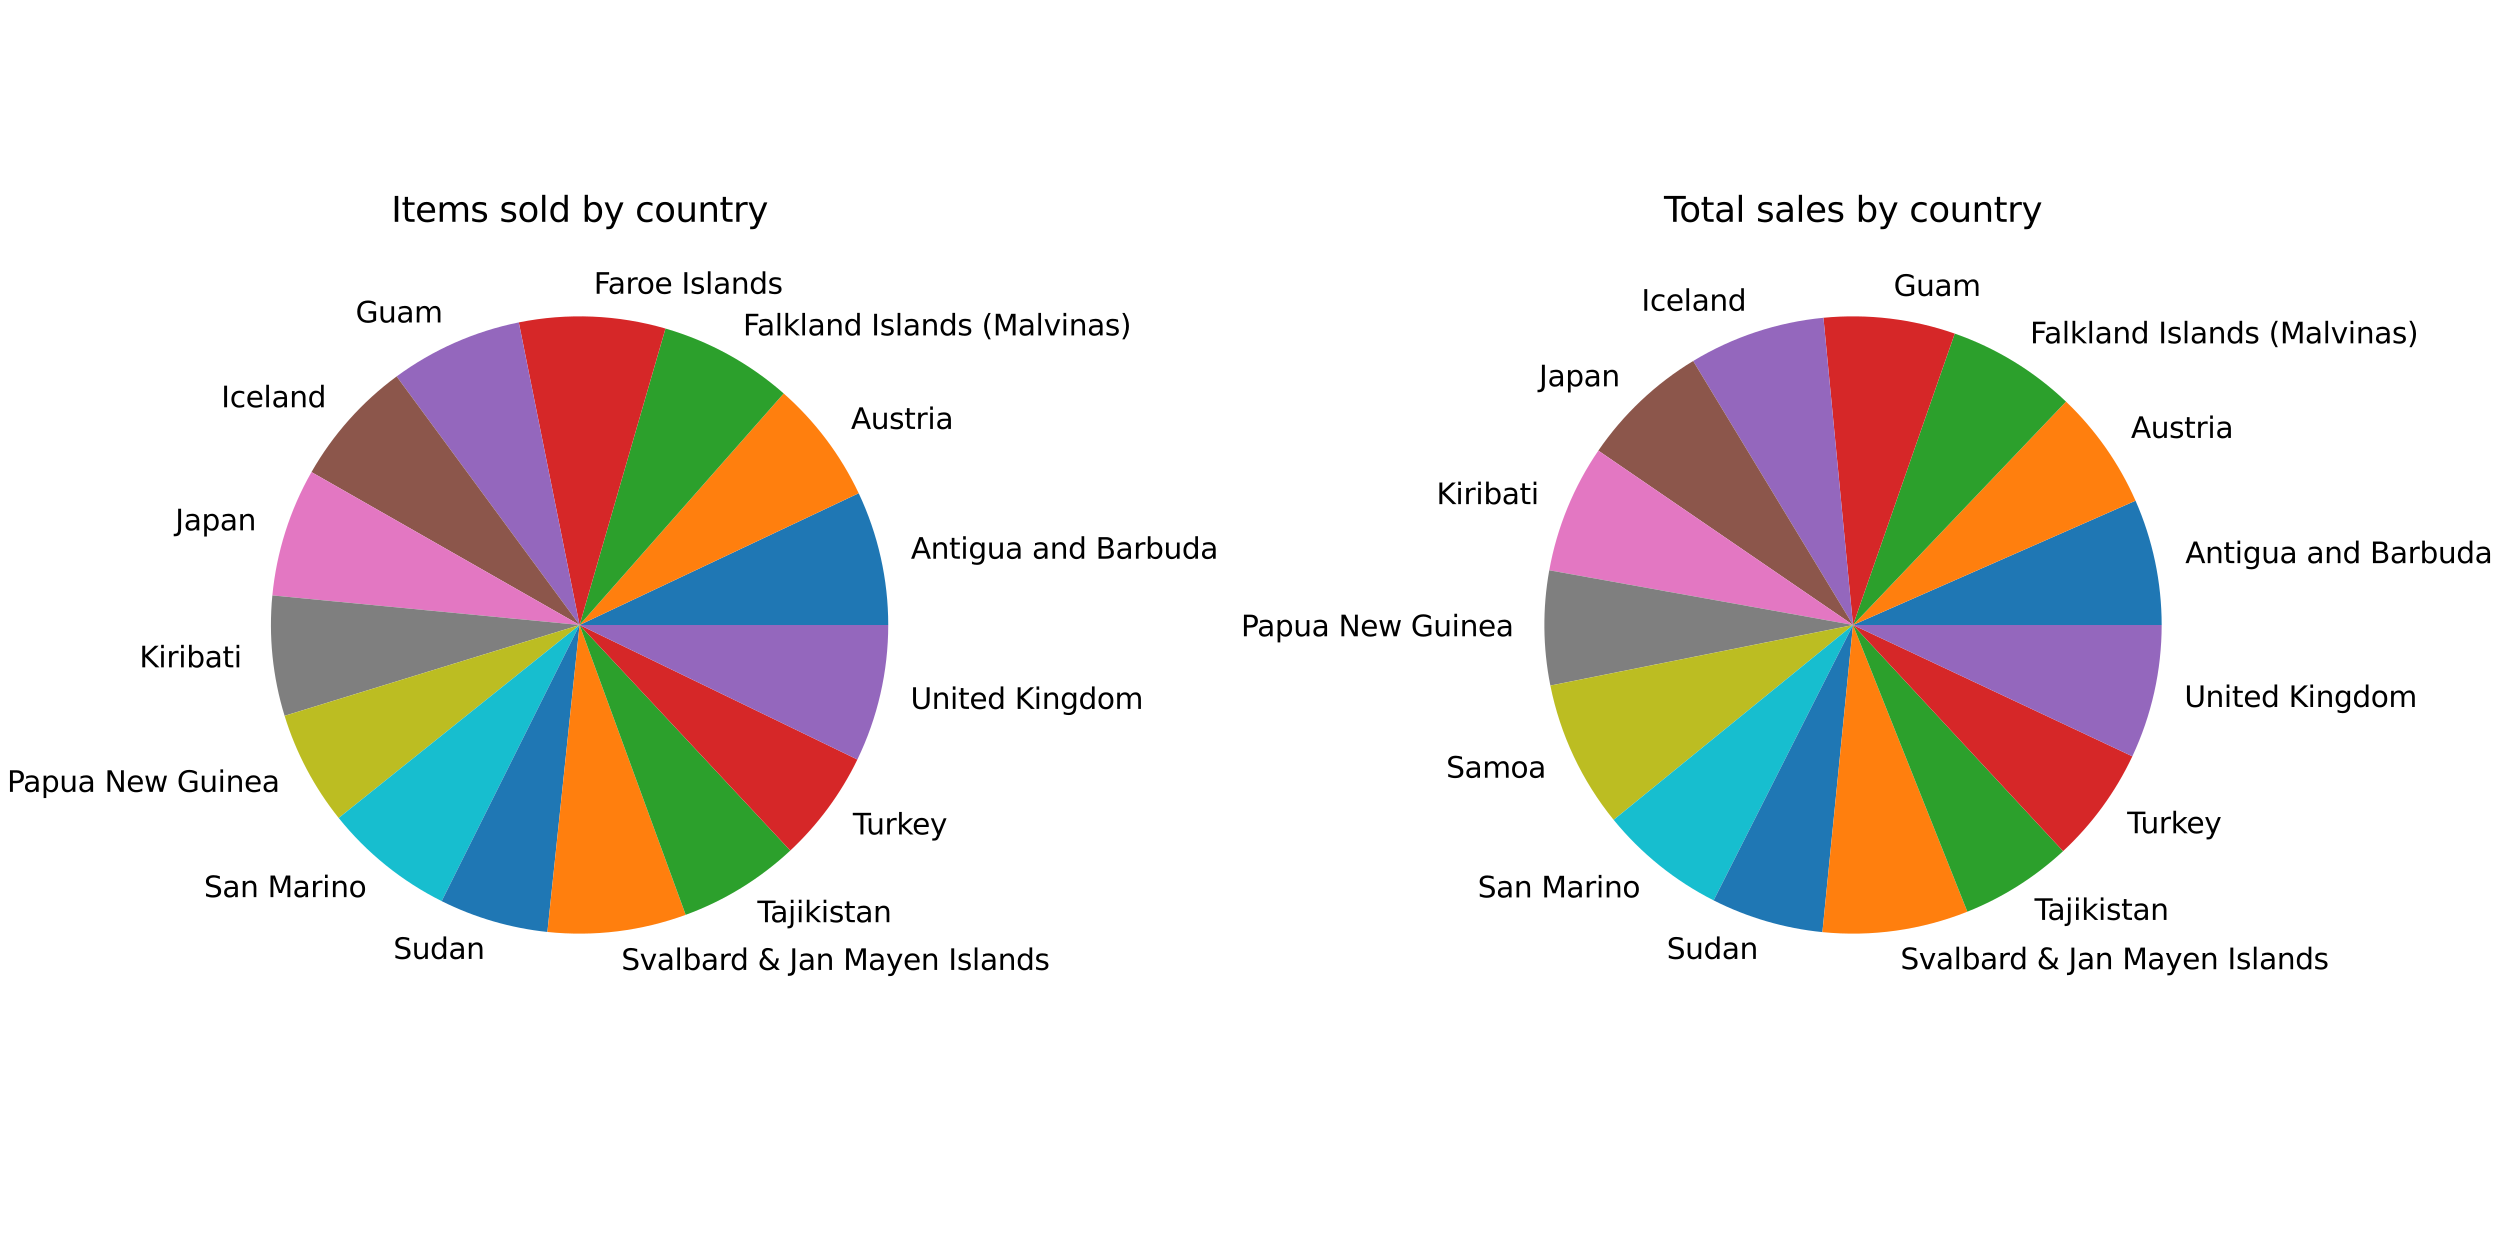 <?xml version="1.0" encoding="utf-8" standalone="no"?>
<!DOCTYPE svg PUBLIC "-//W3C//DTD SVG 1.1//EN"
  "http://www.w3.org/Graphics/SVG/1.1/DTD/svg11.dtd">
<svg xmlns:xlink="http://www.w3.org/1999/xlink" width="864pt" height="432pt" viewBox="0 0 864 432" xmlns="http://www.w3.org/2000/svg" version="1.1">
 <defs>
  <style type="text/css">*{stroke-linejoin: round; stroke-linecap: butt}</style>
 </defs>
 <g id="figure_1">
  <g id="patch_1">
   <path d="M 0 432 
L 864 432 
L 864 0 
L 0 0 
z
" style="fill: #ffffff"/>
  </g>
  <g id="axes_1">
   <g id="patch_2">
    <path d="M 306.974 216 
C 306.974 208.149 306.107 200.323 304.389 192.662 
C 302.672 185.002 300.114 177.554 296.762 170.455 
L 200.304 216 
L 306.974 216 
z
" style="fill: #1f77b4"/>
   </g>
   <g id="patch_3">
    <path d="M 296.762 170.455 
C 293.669 163.905 289.916 157.686 285.563 151.896 
C 281.21 146.106 276.278 140.774 270.844 135.984 
L 200.304 216 
L 296.762 170.455 
z
" style="fill: #ff7f0e"/>
   </g>
   <g id="patch_4">
    <path d="M 270.844 135.984 
C 264.963 130.799 258.527 126.279 251.655 122.504 
C 244.783 118.73 237.516 115.724 229.985 113.543 
L 200.304 216 
L 270.844 135.984 
z
" style="fill: #2ca02c"/>
   </g>
   <g id="patch_5">
    <path d="M 229.985 113.543 
C 221.775 111.165 213.31 109.782 204.77 109.424 
C 196.23 109.066 187.679 109.736 179.299 111.419 
L 200.304 216 
L 229.985 113.543 
z
" style="fill: #d62728"/>
   </g>
   <g id="patch_6">
    <path d="M 179.299 111.419 
C 171.686 112.948 164.262 115.304 157.16 118.445 
C 150.058 121.585 143.32 125.492 137.067 130.096 
L 200.304 216 
L 179.299 111.419 
z
" style="fill: #9467bd"/>
   </g>
   <g id="patch_7">
    <path d="M 137.067 130.096 
C 131.078 134.505 125.566 139.528 120.622 145.083 
C 115.678 150.638 111.328 156.695 107.644 163.155 
L 200.304 216 
L 137.067 130.096 
z
" style="fill: #8c564b"/>
   </g>
   <g id="patch_8">
    <path d="M 107.644 163.155 
C 103.921 169.684 100.898 176.588 98.626 183.752 
C 96.353 190.916 94.845 198.3 94.125 205.781 
L 200.304 216 
L 107.644 163.155 
z
" style="fill: #e377c2"/>
   </g>
   <g id="patch_9">
    <path d="M 94.125 205.781 
C 93.452 212.769 93.471 219.807 94.181 226.792 
C 94.892 233.776 96.29 240.674 98.355 247.384 
L 200.304 216 
L 94.125 205.781 
z
" style="fill: #7f7f7f"/>
   </g>
   <g id="patch_10">
    <path d="M 98.355 247.384 
C 100.328 253.79 102.899 259.997 106.036 265.92 
C 109.173 271.844 112.862 277.459 117.053 282.691 
L 200.304 216 
L 98.355 247.384 
z
" style="fill: #bcbd22"/>
   </g>
   <g id="patch_11">
    <path d="M 117.053 282.691 
C 121.862 288.694 127.306 294.159 133.29 298.991 
C 139.274 303.824 145.764 307.994 152.645 311.431 
L 200.304 216 
L 117.053 282.691 
z
" style="fill: #17becf"/>
   </g>
   <g id="patch_12">
    <path d="M 152.645 311.431 
C 158.354 314.282 164.306 316.615 170.432 318.402 
C 176.558 320.189 182.831 321.422 189.177 322.088 
L 200.304 216 
L 152.645 311.431 
z
" style="fill: #1f77b4"/>
   </g>
   <g id="patch_13">
    <path d="M 189.177 322.088 
C 197.24 322.933 205.372 322.857 213.418 321.861 
C 221.463 320.864 229.368 318.953 236.981 316.166 
L 200.304 216 
L 189.177 322.088 
z
" style="fill: #ff7f0e"/>
   </g>
   <g id="patch_14">
    <path d="M 236.981 316.166 
C 243.67 313.717 250.098 310.603 256.166 306.873 
C 262.235 303.142 267.915 298.813 273.121 293.95 
L 200.304 216 
L 236.981 316.166 
z
" style="fill: #2ca02c"/>
   </g>
   <g id="patch_15">
    <path d="M 273.121 293.95 
C 277.91 289.475 282.277 284.569 286.166 279.294 
C 290.055 274.018 293.45 268.395 296.307 262.496 
L 200.304 216 
L 273.121 293.95 
z
" style="fill: #d62728"/>
   </g>
   <g id="patch_16">
    <path d="M 296.307 262.496 
C 299.806 255.272 302.478 247.676 304.273 239.852 
C 306.068 232.028 306.974 224.027 306.974 216 
L 200.304 216 
L 296.307 262.496 
z
" style="fill: #9467bd"/>
   </g>
   <g id="matplotlib.axis_1"/>
   <g id="matplotlib.axis_2"/>
   <g id="text_1">
    <!-- Antigua and Barbuda -->
    <g transform="translate(314.798 193.088) scale(0.1 -0.1)">
     <defs>
      <path id="DejaVuSans-41" d="M 2188 4044 
L 1331 1722 
L 3047 1722 
L 2188 4044 
z
M 1831 4666 
L 2547 4666 
L 4325 0 
L 3669 0 
L 3244 1197 
L 1141 1197 
L 716 0 
L 50 0 
L 1831 4666 
z
" transform="scale(0.016)"/>
      <path id="DejaVuSans-6e" d="M 3513 2113 
L 3513 0 
L 2938 0 
L 2938 2094 
Q 2938 2591 2744 2837 
Q 2550 3084 2163 3084 
Q 1697 3084 1428 2787 
Q 1159 2491 1159 1978 
L 1159 0 
L 581 0 
L 581 3500 
L 1159 3500 
L 1159 2956 
Q 1366 3272 1645 3428 
Q 1925 3584 2291 3584 
Q 2894 3584 3203 3211 
Q 3513 2838 3513 2113 
z
" transform="scale(0.016)"/>
      <path id="DejaVuSans-74" d="M 1172 4494 
L 1172 3500 
L 2356 3500 
L 2356 3053 
L 1172 3053 
L 1172 1153 
Q 1172 725 1289 603 
Q 1406 481 1766 481 
L 2356 481 
L 2356 0 
L 1766 0 
Q 1100 0 847 248 
Q 594 497 594 1153 
L 594 3053 
L 172 3053 
L 172 3500 
L 594 3500 
L 594 4494 
L 1172 4494 
z
" transform="scale(0.016)"/>
      <path id="DejaVuSans-69" d="M 603 3500 
L 1178 3500 
L 1178 0 
L 603 0 
L 603 3500 
z
M 603 4863 
L 1178 4863 
L 1178 4134 
L 603 4134 
L 603 4863 
z
" transform="scale(0.016)"/>
      <path id="DejaVuSans-67" d="M 2906 1791 
Q 2906 2416 2648 2759 
Q 2391 3103 1925 3103 
Q 1463 3103 1205 2759 
Q 947 2416 947 1791 
Q 947 1169 1205 825 
Q 1463 481 1925 481 
Q 2391 481 2648 825 
Q 2906 1169 2906 1791 
z
M 3481 434 
Q 3481 -459 3084 -895 
Q 2688 -1331 1869 -1331 
Q 1566 -1331 1297 -1286 
Q 1028 -1241 775 -1147 
L 775 -588 
Q 1028 -725 1275 -790 
Q 1522 -856 1778 -856 
Q 2344 -856 2625 -561 
Q 2906 -266 2906 331 
L 2906 616 
Q 2728 306 2450 153 
Q 2172 0 1784 0 
Q 1141 0 747 490 
Q 353 981 353 1791 
Q 353 2603 747 3093 
Q 1141 3584 1784 3584 
Q 2172 3584 2450 3431 
Q 2728 3278 2906 2969 
L 2906 3500 
L 3481 3500 
L 3481 434 
z
" transform="scale(0.016)"/>
      <path id="DejaVuSans-75" d="M 544 1381 
L 544 3500 
L 1119 3500 
L 1119 1403 
Q 1119 906 1312 657 
Q 1506 409 1894 409 
Q 2359 409 2629 706 
Q 2900 1003 2900 1516 
L 2900 3500 
L 3475 3500 
L 3475 0 
L 2900 0 
L 2900 538 
Q 2691 219 2414 64 
Q 2138 -91 1772 -91 
Q 1169 -91 856 284 
Q 544 659 544 1381 
z
M 1991 3584 
L 1991 3584 
z
" transform="scale(0.016)"/>
      <path id="DejaVuSans-61" d="M 2194 1759 
Q 1497 1759 1228 1600 
Q 959 1441 959 1056 
Q 959 750 1161 570 
Q 1363 391 1709 391 
Q 2188 391 2477 730 
Q 2766 1069 2766 1631 
L 2766 1759 
L 2194 1759 
z
M 3341 1997 
L 3341 0 
L 2766 0 
L 2766 531 
Q 2569 213 2275 61 
Q 1981 -91 1556 -91 
Q 1019 -91 701 211 
Q 384 513 384 1019 
Q 384 1609 779 1909 
Q 1175 2209 1959 2209 
L 2766 2209 
L 2766 2266 
Q 2766 2663 2505 2880 
Q 2244 3097 1772 3097 
Q 1472 3097 1187 3025 
Q 903 2953 641 2809 
L 641 3341 
Q 956 3463 1253 3523 
Q 1550 3584 1831 3584 
Q 2591 3584 2966 3190 
Q 3341 2797 3341 1997 
z
" transform="scale(0.016)"/>
      <path id="DejaVuSans-20" transform="scale(0.016)"/>
      <path id="DejaVuSans-64" d="M 2906 2969 
L 2906 4863 
L 3481 4863 
L 3481 0 
L 2906 0 
L 2906 525 
Q 2725 213 2448 61 
Q 2172 -91 1784 -91 
Q 1150 -91 751 415 
Q 353 922 353 1747 
Q 353 2572 751 3078 
Q 1150 3584 1784 3584 
Q 2172 3584 2448 3432 
Q 2725 3281 2906 2969 
z
M 947 1747 
Q 947 1113 1208 752 
Q 1469 391 1925 391 
Q 2381 391 2643 752 
Q 2906 1113 2906 1747 
Q 2906 2381 2643 2742 
Q 2381 3103 1925 3103 
Q 1469 3103 1208 2742 
Q 947 2381 947 1747 
z
" transform="scale(0.016)"/>
      <path id="DejaVuSans-42" d="M 1259 2228 
L 1259 519 
L 2272 519 
Q 2781 519 3026 730 
Q 3272 941 3272 1375 
Q 3272 1813 3026 2020 
Q 2781 2228 2272 2228 
L 1259 2228 
z
M 1259 4147 
L 1259 2741 
L 2194 2741 
Q 2656 2741 2882 2914 
Q 3109 3088 3109 3444 
Q 3109 3797 2882 3972 
Q 2656 4147 2194 4147 
L 1259 4147 
z
M 628 4666 
L 2241 4666 
Q 2963 4666 3353 4366 
Q 3744 4066 3744 3513 
Q 3744 3084 3544 2831 
Q 3344 2578 2956 2516 
Q 3422 2416 3680 2098 
Q 3938 1781 3938 1306 
Q 3938 681 3513 340 
Q 3088 0 2303 0 
L 628 0 
L 628 4666 
z
" transform="scale(0.016)"/>
      <path id="DejaVuSans-72" d="M 2631 2963 
Q 2534 3019 2420 3045 
Q 2306 3072 2169 3072 
Q 1681 3072 1420 2755 
Q 1159 2438 1159 1844 
L 1159 0 
L 581 0 
L 581 3500 
L 1159 3500 
L 1159 2956 
Q 1341 3275 1631 3429 
Q 1922 3584 2338 3584 
Q 2397 3584 2469 3576 
Q 2541 3569 2628 3553 
L 2631 2963 
z
" transform="scale(0.016)"/>
      <path id="DejaVuSans-62" d="M 3116 1747 
Q 3116 2381 2855 2742 
Q 2594 3103 2138 3103 
Q 1681 3103 1420 2742 
Q 1159 2381 1159 1747 
Q 1159 1113 1420 752 
Q 1681 391 2138 391 
Q 2594 391 2855 752 
Q 3116 1113 3116 1747 
z
M 1159 2969 
Q 1341 3281 1617 3432 
Q 1894 3584 2278 3584 
Q 2916 3584 3314 3078 
Q 3713 2572 3713 1747 
Q 3713 922 3314 415 
Q 2916 -91 2278 -91 
Q 1894 -91 1617 61 
Q 1341 213 1159 525 
L 1159 0 
L 581 0 
L 581 4863 
L 1159 4863 
L 1159 2969 
z
" transform="scale(0.016)"/>
     </defs>
     <use xlink:href="#DejaVuSans-41"/>
     <use xlink:href="#DejaVuSans-6e" x="68.408"/>
     <use xlink:href="#DejaVuSans-74" x="131.787"/>
     <use xlink:href="#DejaVuSans-69" x="170.996"/>
     <use xlink:href="#DejaVuSans-67" x="198.779"/>
     <use xlink:href="#DejaVuSans-75" x="262.256"/>
     <use xlink:href="#DejaVuSans-61" x="325.635"/>
     <use xlink:href="#DejaVuSans-20" x="386.914"/>
     <use xlink:href="#DejaVuSans-61" x="418.701"/>
     <use xlink:href="#DejaVuSans-6e" x="479.98"/>
     <use xlink:href="#DejaVuSans-64" x="543.359"/>
     <use xlink:href="#DejaVuSans-20" x="606.836"/>
     <use xlink:href="#DejaVuSans-42" x="638.623"/>
     <use xlink:href="#DejaVuSans-61" x="707.227"/>
     <use xlink:href="#DejaVuSans-72" x="768.506"/>
     <use xlink:href="#DejaVuSans-62" x="809.619"/>
     <use xlink:href="#DejaVuSans-75" x="873.096"/>
     <use xlink:href="#DejaVuSans-64" x="936.475"/>
     <use xlink:href="#DejaVuSans-61" x="999.951"/>
    </g>
   </g>
   <g id="text_2">
    <!-- Austria -->
    <g transform="translate(294.089 148.245) scale(0.1 -0.1)">
     <defs>
      <path id="DejaVuSans-73" d="M 2834 3397 
L 2834 2853 
Q 2591 2978 2328 3040 
Q 2066 3103 1784 3103 
Q 1356 3103 1142 2972 
Q 928 2841 928 2578 
Q 928 2378 1081 2264 
Q 1234 2150 1697 2047 
L 1894 2003 
Q 2506 1872 2764 1633 
Q 3022 1394 3022 966 
Q 3022 478 2636 193 
Q 2250 -91 1575 -91 
Q 1294 -91 989 -36 
Q 684 19 347 128 
L 347 722 
Q 666 556 975 473 
Q 1284 391 1588 391 
Q 1994 391 2212 530 
Q 2431 669 2431 922 
Q 2431 1156 2273 1281 
Q 2116 1406 1581 1522 
L 1381 1569 
Q 847 1681 609 1914 
Q 372 2147 372 2553 
Q 372 3047 722 3315 
Q 1072 3584 1716 3584 
Q 2034 3584 2315 3537 
Q 2597 3491 2834 3397 
z
" transform="scale(0.016)"/>
     </defs>
     <use xlink:href="#DejaVuSans-41"/>
     <use xlink:href="#DejaVuSans-75" x="68.408"/>
     <use xlink:href="#DejaVuSans-73" x="131.787"/>
     <use xlink:href="#DejaVuSans-74" x="183.887"/>
     <use xlink:href="#DejaVuSans-72" x="223.096"/>
     <use xlink:href="#DejaVuSans-69" x="264.209"/>
     <use xlink:href="#DejaVuSans-61" x="291.992"/>
    </g>
   </g>
   <g id="text_3">
    <!-- Falkland Islands (Malvinas) -->
    <g transform="translate(256.79 115.914) scale(0.1 -0.1)">
     <defs>
      <path id="DejaVuSans-46" d="M 628 4666 
L 3309 4666 
L 3309 4134 
L 1259 4134 
L 1259 2759 
L 3109 2759 
L 3109 2228 
L 1259 2228 
L 1259 0 
L 628 0 
L 628 4666 
z
" transform="scale(0.016)"/>
      <path id="DejaVuSans-6c" d="M 603 4863 
L 1178 4863 
L 1178 0 
L 603 0 
L 603 4863 
z
" transform="scale(0.016)"/>
      <path id="DejaVuSans-6b" d="M 581 4863 
L 1159 4863 
L 1159 1991 
L 2875 3500 
L 3609 3500 
L 1753 1863 
L 3688 0 
L 2938 0 
L 1159 1709 
L 1159 0 
L 581 0 
L 581 4863 
z
" transform="scale(0.016)"/>
      <path id="DejaVuSans-49" d="M 628 4666 
L 1259 4666 
L 1259 0 
L 628 0 
L 628 4666 
z
" transform="scale(0.016)"/>
      <path id="DejaVuSans-28" d="M 1984 4856 
Q 1566 4138 1362 3434 
Q 1159 2731 1159 2009 
Q 1159 1288 1364 580 
Q 1569 -128 1984 -844 
L 1484 -844 
Q 1016 -109 783 600 
Q 550 1309 550 2009 
Q 550 2706 781 3412 
Q 1013 4119 1484 4856 
L 1984 4856 
z
" transform="scale(0.016)"/>
      <path id="DejaVuSans-4d" d="M 628 4666 
L 1569 4666 
L 2759 1491 
L 3956 4666 
L 4897 4666 
L 4897 0 
L 4281 0 
L 4281 4097 
L 3078 897 
L 2444 897 
L 1241 4097 
L 1241 0 
L 628 0 
L 628 4666 
z
" transform="scale(0.016)"/>
      <path id="DejaVuSans-76" d="M 191 3500 
L 800 3500 
L 1894 563 
L 2988 3500 
L 3597 3500 
L 2284 0 
L 1503 0 
L 191 3500 
z
" transform="scale(0.016)"/>
      <path id="DejaVuSans-29" d="M 513 4856 
L 1013 4856 
Q 1481 4119 1714 3412 
Q 1947 2706 1947 2009 
Q 1947 1309 1714 600 
Q 1481 -109 1013 -844 
L 513 -844 
Q 928 -128 1133 580 
Q 1338 1288 1338 2009 
Q 1338 2731 1133 3434 
Q 928 4138 513 4856 
z
" transform="scale(0.016)"/>
     </defs>
     <use xlink:href="#DejaVuSans-46"/>
     <use xlink:href="#DejaVuSans-61" x="48.395"/>
     <use xlink:href="#DejaVuSans-6c" x="109.674"/>
     <use xlink:href="#DejaVuSans-6b" x="137.457"/>
     <use xlink:href="#DejaVuSans-6c" x="195.367"/>
     <use xlink:href="#DejaVuSans-61" x="223.15"/>
     <use xlink:href="#DejaVuSans-6e" x="284.43"/>
     <use xlink:href="#DejaVuSans-64" x="347.809"/>
     <use xlink:href="#DejaVuSans-20" x="411.285"/>
     <use xlink:href="#DejaVuSans-49" x="443.072"/>
     <use xlink:href="#DejaVuSans-73" x="472.564"/>
     <use xlink:href="#DejaVuSans-6c" x="524.664"/>
     <use xlink:href="#DejaVuSans-61" x="552.447"/>
     <use xlink:href="#DejaVuSans-6e" x="613.727"/>
     <use xlink:href="#DejaVuSans-64" x="677.105"/>
     <use xlink:href="#DejaVuSans-73" x="740.582"/>
     <use xlink:href="#DejaVuSans-20" x="792.682"/>
     <use xlink:href="#DejaVuSans-28" x="824.469"/>
     <use xlink:href="#DejaVuSans-4d" x="863.482"/>
     <use xlink:href="#DejaVuSans-61" x="949.762"/>
     <use xlink:href="#DejaVuSans-6c" x="1011.041"/>
     <use xlink:href="#DejaVuSans-76" x="1038.824"/>
     <use xlink:href="#DejaVuSans-69" x="1098.004"/>
     <use xlink:href="#DejaVuSans-6e" x="1125.787"/>
     <use xlink:href="#DejaVuSans-61" x="1189.166"/>
     <use xlink:href="#DejaVuSans-73" x="1250.445"/>
     <use xlink:href="#DejaVuSans-29" x="1302.545"/>
    </g>
   </g>
   <g id="text_4">
    <!-- Faroe Islands -->
    <g transform="translate(205.217 101.526) scale(0.1 -0.1)">
     <defs>
      <path id="DejaVuSans-6f" d="M 1959 3097 
Q 1497 3097 1228 2736 
Q 959 2375 959 1747 
Q 959 1119 1226 758 
Q 1494 397 1959 397 
Q 2419 397 2687 759 
Q 2956 1122 2956 1747 
Q 2956 2369 2687 2733 
Q 2419 3097 1959 3097 
z
M 1959 3584 
Q 2709 3584 3137 3096 
Q 3566 2609 3566 1747 
Q 3566 888 3137 398 
Q 2709 -91 1959 -91 
Q 1206 -91 779 398 
Q 353 888 353 1747 
Q 353 2609 779 3096 
Q 1206 3584 1959 3584 
z
" transform="scale(0.016)"/>
      <path id="DejaVuSans-65" d="M 3597 1894 
L 3597 1613 
L 953 1613 
Q 991 1019 1311 708 
Q 1631 397 2203 397 
Q 2534 397 2845 478 
Q 3156 559 3463 722 
L 3463 178 
Q 3153 47 2828 -22 
Q 2503 -91 2169 -91 
Q 1331 -91 842 396 
Q 353 884 353 1716 
Q 353 2575 817 3079 
Q 1281 3584 2069 3584 
Q 2775 3584 3186 3129 
Q 3597 2675 3597 1894 
z
M 3022 2063 
Q 3016 2534 2758 2815 
Q 2500 3097 2075 3097 
Q 1594 3097 1305 2825 
Q 1016 2553 972 2059 
L 3022 2063 
z
" transform="scale(0.016)"/>
     </defs>
     <use xlink:href="#DejaVuSans-46"/>
     <use xlink:href="#DejaVuSans-61" x="48.395"/>
     <use xlink:href="#DejaVuSans-72" x="109.674"/>
     <use xlink:href="#DejaVuSans-6f" x="148.537"/>
     <use xlink:href="#DejaVuSans-65" x="209.719"/>
     <use xlink:href="#DejaVuSans-20" x="271.242"/>
     <use xlink:href="#DejaVuSans-49" x="303.029"/>
     <use xlink:href="#DejaVuSans-73" x="332.521"/>
     <use xlink:href="#DejaVuSans-6c" x="384.621"/>
     <use xlink:href="#DejaVuSans-61" x="412.404"/>
     <use xlink:href="#DejaVuSans-6e" x="473.684"/>
     <use xlink:href="#DejaVuSans-64" x="537.062"/>
     <use xlink:href="#DejaVuSans-73" x="600.539"/>
    </g>
   </g>
   <g id="text_5">
    <!-- Guam -->
    <g transform="translate(122.891 111.448) scale(0.1 -0.1)">
     <defs>
      <path id="DejaVuSans-47" d="M 3809 666 
L 3809 1919 
L 2778 1919 
L 2778 2438 
L 4434 2438 
L 4434 434 
Q 4069 175 3628 42 
Q 3188 -91 2688 -91 
Q 1594 -91 976 548 
Q 359 1188 359 2328 
Q 359 3472 976 4111 
Q 1594 4750 2688 4750 
Q 3144 4750 3555 4637 
Q 3966 4525 4313 4306 
L 4313 3634 
Q 3963 3931 3569 4081 
Q 3175 4231 2741 4231 
Q 1884 4231 1454 3753 
Q 1025 3275 1025 2328 
Q 1025 1384 1454 906 
Q 1884 428 2741 428 
Q 3075 428 3337 486 
Q 3600 544 3809 666 
z
" transform="scale(0.016)"/>
      <path id="DejaVuSans-6d" d="M 3328 2828 
Q 3544 3216 3844 3400 
Q 4144 3584 4550 3584 
Q 5097 3584 5394 3201 
Q 5691 2819 5691 2113 
L 5691 0 
L 5113 0 
L 5113 2094 
Q 5113 2597 4934 2840 
Q 4756 3084 4391 3084 
Q 3944 3084 3684 2787 
Q 3425 2491 3425 1978 
L 3425 0 
L 2847 0 
L 2847 2094 
Q 2847 2600 2669 2842 
Q 2491 3084 2119 3084 
Q 1678 3084 1418 2786 
Q 1159 2488 1159 1978 
L 1159 0 
L 581 0 
L 581 3500 
L 1159 3500 
L 1159 2956 
Q 1356 3278 1631 3431 
Q 1906 3584 2284 3584 
Q 2666 3584 2933 3390 
Q 3200 3197 3328 2828 
z
" transform="scale(0.016)"/>
     </defs>
     <use xlink:href="#DejaVuSans-47"/>
     <use xlink:href="#DejaVuSans-75" x="77.49"/>
     <use xlink:href="#DejaVuSans-61" x="140.869"/>
     <use xlink:href="#DejaVuSans-6d" x="202.148"/>
    </g>
   </g>
   <g id="text_6">
    <!-- Iceland -->
    <g transform="translate(76.46 140.751) scale(0.1 -0.1)">
     <defs>
      <path id="DejaVuSans-63" d="M 3122 3366 
L 3122 2828 
Q 2878 2963 2633 3030 
Q 2388 3097 2138 3097 
Q 1578 3097 1268 2742 
Q 959 2388 959 1747 
Q 959 1106 1268 751 
Q 1578 397 2138 397 
Q 2388 397 2633 464 
Q 2878 531 3122 666 
L 3122 134 
Q 2881 22 2623 -34 
Q 2366 -91 2075 -91 
Q 1284 -91 818 406 
Q 353 903 353 1747 
Q 353 2603 823 3093 
Q 1294 3584 2113 3584 
Q 2378 3584 2631 3529 
Q 2884 3475 3122 3366 
z
" transform="scale(0.016)"/>
     </defs>
     <use xlink:href="#DejaVuSans-49"/>
     <use xlink:href="#DejaVuSans-63" x="29.492"/>
     <use xlink:href="#DejaVuSans-65" x="84.473"/>
     <use xlink:href="#DejaVuSans-6c" x="145.996"/>
     <use xlink:href="#DejaVuSans-61" x="173.779"/>
     <use xlink:href="#DejaVuSans-6e" x="235.059"/>
     <use xlink:href="#DejaVuSans-64" x="298.438"/>
    </g>
   </g>
   <g id="text_7">
    <!-- Japan -->
    <g transform="translate(60.566 183.286) scale(0.1 -0.1)">
     <defs>
      <path id="DejaVuSans-4a" d="M 628 4666 
L 1259 4666 
L 1259 325 
Q 1259 -519 939 -900 
Q 619 -1281 -91 -1281 
L -331 -1281 
L -331 -750 
L -134 -750 
Q 284 -750 456 -515 
Q 628 -281 628 325 
L 628 4666 
z
" transform="scale(0.016)"/>
      <path id="DejaVuSans-70" d="M 1159 525 
L 1159 -1331 
L 581 -1331 
L 581 3500 
L 1159 3500 
L 1159 2969 
Q 1341 3281 1617 3432 
Q 1894 3584 2278 3584 
Q 2916 3584 3314 3078 
Q 3713 2572 3713 1747 
Q 3713 922 3314 415 
Q 2916 -91 2278 -91 
Q 1894 -91 1617 61 
Q 1341 213 1159 525 
z
M 3116 1747 
Q 3116 2381 2855 2742 
Q 2594 3103 2138 3103 
Q 1681 3103 1420 2742 
Q 1159 2381 1159 1747 
Q 1159 1113 1420 752 
Q 1681 391 2138 391 
Q 2594 391 2855 752 
Q 3116 1113 3116 1747 
z
" transform="scale(0.016)"/>
     </defs>
     <use xlink:href="#DejaVuSans-4a"/>
     <use xlink:href="#DejaVuSans-61" x="29.492"/>
     <use xlink:href="#DejaVuSans-70" x="90.771"/>
     <use xlink:href="#DejaVuSans-61" x="154.248"/>
     <use xlink:href="#DejaVuSans-6e" x="215.527"/>
    </g>
   </g>
   <g id="text_8">
    <!-- Kiribati -->
    <g transform="translate(48.169 230.63) scale(0.1 -0.1)">
     <defs>
      <path id="DejaVuSans-4b" d="M 628 4666 
L 1259 4666 
L 1259 2694 
L 3353 4666 
L 4166 4666 
L 1850 2491 
L 4331 0 
L 3500 0 
L 1259 2247 
L 1259 0 
L 628 0 
L 628 4666 
z
" transform="scale(0.016)"/>
     </defs>
     <use xlink:href="#DejaVuSans-4b"/>
     <use xlink:href="#DejaVuSans-69" x="65.576"/>
     <use xlink:href="#DejaVuSans-72" x="93.359"/>
     <use xlink:href="#DejaVuSans-69" x="134.473"/>
     <use xlink:href="#DejaVuSans-62" x="162.256"/>
     <use xlink:href="#DejaVuSans-61" x="225.732"/>
     <use xlink:href="#DejaVuSans-74" x="287.012"/>
     <use xlink:href="#DejaVuSans-69" x="326.221"/>
    </g>
   </g>
   <g id="text_9">
    <!-- Papua New Guinea -->
    <g transform="translate(2.436 273.672) scale(0.1 -0.1)">
     <defs>
      <path id="DejaVuSans-50" d="M 1259 4147 
L 1259 2394 
L 2053 2394 
Q 2494 2394 2734 2622 
Q 2975 2850 2975 3272 
Q 2975 3691 2734 3919 
Q 2494 4147 2053 4147 
L 1259 4147 
z
M 628 4666 
L 2053 4666 
Q 2838 4666 3239 4311 
Q 3641 3956 3641 3272 
Q 3641 2581 3239 2228 
Q 2838 1875 2053 1875 
L 1259 1875 
L 1259 0 
L 628 0 
L 628 4666 
z
" transform="scale(0.016)"/>
      <path id="DejaVuSans-4e" d="M 628 4666 
L 1478 4666 
L 3547 763 
L 3547 4666 
L 4159 4666 
L 4159 0 
L 3309 0 
L 1241 3903 
L 1241 0 
L 628 0 
L 628 4666 
z
" transform="scale(0.016)"/>
      <path id="DejaVuSans-77" d="M 269 3500 
L 844 3500 
L 1563 769 
L 2278 3500 
L 2956 3500 
L 3675 769 
L 4391 3500 
L 4966 3500 
L 4050 0 
L 3372 0 
L 2619 2869 
L 1863 0 
L 1184 0 
L 269 3500 
z
" transform="scale(0.016)"/>
     </defs>
     <use xlink:href="#DejaVuSans-50"/>
     <use xlink:href="#DejaVuSans-61" x="55.803"/>
     <use xlink:href="#DejaVuSans-70" x="117.082"/>
     <use xlink:href="#DejaVuSans-75" x="180.559"/>
     <use xlink:href="#DejaVuSans-61" x="243.938"/>
     <use xlink:href="#DejaVuSans-20" x="305.217"/>
     <use xlink:href="#DejaVuSans-4e" x="337.004"/>
     <use xlink:href="#DejaVuSans-65" x="411.809"/>
     <use xlink:href="#DejaVuSans-77" x="473.332"/>
     <use xlink:href="#DejaVuSans-20" x="555.119"/>
     <use xlink:href="#DejaVuSans-47" x="586.906"/>
     <use xlink:href="#DejaVuSans-75" x="664.396"/>
     <use xlink:href="#DejaVuSans-69" x="727.775"/>
     <use xlink:href="#DejaVuSans-6e" x="755.559"/>
     <use xlink:href="#DejaVuSans-65" x="818.938"/>
     <use xlink:href="#DejaVuSans-61" x="880.461"/>
    </g>
   </g>
   <g id="text_10">
    <!-- San Marino -->
    <g transform="translate(70.495 310.05) scale(0.1 -0.1)">
     <defs>
      <path id="DejaVuSans-53" d="M 3425 4513 
L 3425 3897 
Q 3066 4069 2747 4153 
Q 2428 4238 2131 4238 
Q 1616 4238 1336 4038 
Q 1056 3838 1056 3469 
Q 1056 3159 1242 3001 
Q 1428 2844 1947 2747 
L 2328 2669 
Q 3034 2534 3370 2195 
Q 3706 1856 3706 1288 
Q 3706 609 3251 259 
Q 2797 -91 1919 -91 
Q 1588 -91 1214 -16 
Q 841 59 441 206 
L 441 856 
Q 825 641 1194 531 
Q 1563 422 1919 422 
Q 2459 422 2753 634 
Q 3047 847 3047 1241 
Q 3047 1584 2836 1778 
Q 2625 1972 2144 2069 
L 1759 2144 
Q 1053 2284 737 2584 
Q 422 2884 422 3419 
Q 422 4038 858 4394 
Q 1294 4750 2059 4750 
Q 2388 4750 2728 4690 
Q 3069 4631 3425 4513 
z
" transform="scale(0.016)"/>
     </defs>
     <use xlink:href="#DejaVuSans-53"/>
     <use xlink:href="#DejaVuSans-61" x="63.477"/>
     <use xlink:href="#DejaVuSans-6e" x="124.756"/>
     <use xlink:href="#DejaVuSans-20" x="188.135"/>
     <use xlink:href="#DejaVuSans-4d" x="219.922"/>
     <use xlink:href="#DejaVuSans-61" x="306.201"/>
     <use xlink:href="#DejaVuSans-72" x="367.48"/>
     <use xlink:href="#DejaVuSans-69" x="408.594"/>
     <use xlink:href="#DejaVuSans-6e" x="436.377"/>
     <use xlink:href="#DejaVuSans-6f" x="499.756"/>
    </g>
   </g>
   <g id="text_11">
    <!-- Sudan -->
    <g transform="translate(135.945 331.401) scale(0.1 -0.1)">
     <use xlink:href="#DejaVuSans-53"/>
     <use xlink:href="#DejaVuSans-75" x="63.477"/>
     <use xlink:href="#DejaVuSans-64" x="126.855"/>
     <use xlink:href="#DejaVuSans-61" x="190.332"/>
     <use xlink:href="#DejaVuSans-6e" x="251.611"/>
    </g>
   </g>
   <g id="text_12">
    <!-- Svalbard &amp; Jan Mayen Islands -->
    <g transform="translate(214.729 335.206) scale(0.1 -0.1)">
     <defs>
      <path id="DejaVuSans-26" d="M 1556 2509 
Q 1272 2256 1139 2004 
Q 1006 1753 1006 1478 
Q 1006 1022 1337 719 
Q 1669 416 2169 416 
Q 2466 416 2725 514 
Q 2984 613 3213 813 
L 1556 2509 
z
M 1997 2859 
L 3584 1234 
Q 3769 1513 3872 1830 
Q 3975 2147 3994 2503 
L 4575 2503 
Q 4538 2091 4375 1687 
Q 4213 1284 3922 891 
L 4794 0 
L 4006 0 
L 3559 459 
Q 3234 181 2878 45 
Q 2522 -91 2113 -91 
Q 1359 -91 881 339 
Q 403 769 403 1441 
Q 403 1841 612 2192 
Q 822 2544 1241 2853 
Q 1091 3050 1012 3245 
Q 934 3441 934 3628 
Q 934 4134 1281 4442 
Q 1628 4750 2203 4750 
Q 2463 4750 2720 4694 
Q 2978 4638 3244 4525 
L 3244 3956 
Q 2972 4103 2725 4179 
Q 2478 4256 2266 4256 
Q 1938 4256 1733 4082 
Q 1528 3909 1528 3634 
Q 1528 3475 1620 3314 
Q 1713 3153 1997 2859 
z
" transform="scale(0.016)"/>
      <path id="DejaVuSans-79" d="M 2059 -325 
Q 1816 -950 1584 -1140 
Q 1353 -1331 966 -1331 
L 506 -1331 
L 506 -850 
L 844 -850 
Q 1081 -850 1212 -737 
Q 1344 -625 1503 -206 
L 1606 56 
L 191 3500 
L 800 3500 
L 1894 763 
L 2988 3500 
L 3597 3500 
L 2059 -325 
z
" transform="scale(0.016)"/>
     </defs>
     <use xlink:href="#DejaVuSans-53"/>
     <use xlink:href="#DejaVuSans-76" x="63.477"/>
     <use xlink:href="#DejaVuSans-61" x="122.656"/>
     <use xlink:href="#DejaVuSans-6c" x="183.936"/>
     <use xlink:href="#DejaVuSans-62" x="211.719"/>
     <use xlink:href="#DejaVuSans-61" x="275.195"/>
     <use xlink:href="#DejaVuSans-72" x="336.475"/>
     <use xlink:href="#DejaVuSans-64" x="375.838"/>
     <use xlink:href="#DejaVuSans-20" x="439.314"/>
     <use xlink:href="#DejaVuSans-26" x="471.102"/>
     <use xlink:href="#DejaVuSans-20" x="549.08"/>
     <use xlink:href="#DejaVuSans-4a" x="580.867"/>
     <use xlink:href="#DejaVuSans-61" x="610.359"/>
     <use xlink:href="#DejaVuSans-6e" x="671.639"/>
     <use xlink:href="#DejaVuSans-20" x="735.018"/>
     <use xlink:href="#DejaVuSans-4d" x="766.805"/>
     <use xlink:href="#DejaVuSans-61" x="853.084"/>
     <use xlink:href="#DejaVuSans-79" x="914.363"/>
     <use xlink:href="#DejaVuSans-65" x="973.543"/>
     <use xlink:href="#DejaVuSans-6e" x="1035.066"/>
     <use xlink:href="#DejaVuSans-20" x="1098.445"/>
     <use xlink:href="#DejaVuSans-49" x="1130.232"/>
     <use xlink:href="#DejaVuSans-73" x="1159.725"/>
     <use xlink:href="#DejaVuSans-6c" x="1211.824"/>
     <use xlink:href="#DejaVuSans-61" x="1239.607"/>
     <use xlink:href="#DejaVuSans-6e" x="1300.887"/>
     <use xlink:href="#DejaVuSans-64" x="1364.266"/>
     <use xlink:href="#DejaVuSans-73" x="1427.742"/>
    </g>
   </g>
   <g id="text_13">
    <!-- Tajikistan -->
    <g transform="translate(261.753 318.719) scale(0.1 -0.1)">
     <defs>
      <path id="DejaVuSans-54" d="M -19 4666 
L 3928 4666 
L 3928 4134 
L 2272 4134 
L 2272 0 
L 1638 0 
L 1638 4134 
L -19 4134 
L -19 4666 
z
" transform="scale(0.016)"/>
      <path id="DejaVuSans-6a" d="M 603 3500 
L 1178 3500 
L 1178 -63 
Q 1178 -731 923 -1031 
Q 669 -1331 103 -1331 
L -116 -1331 
L -116 -844 
L 38 -844 
Q 366 -844 484 -692 
Q 603 -541 603 -63 
L 603 3500 
z
M 603 4863 
L 1178 4863 
L 1178 4134 
L 603 4134 
L 603 4863 
z
" transform="scale(0.016)"/>
     </defs>
     <use xlink:href="#DejaVuSans-54"/>
     <use xlink:href="#DejaVuSans-61" x="44.584"/>
     <use xlink:href="#DejaVuSans-6a" x="105.863"/>
     <use xlink:href="#DejaVuSans-69" x="133.646"/>
     <use xlink:href="#DejaVuSans-6b" x="161.43"/>
     <use xlink:href="#DejaVuSans-69" x="219.34"/>
     <use xlink:href="#DejaVuSans-73" x="247.123"/>
     <use xlink:href="#DejaVuSans-74" x="299.223"/>
     <use xlink:href="#DejaVuSans-61" x="338.432"/>
     <use xlink:href="#DejaVuSans-6e" x="399.711"/>
    </g>
   </g>
   <g id="text_14">
    <!-- Turkey -->
    <g transform="translate(294.753 288.382) scale(0.1 -0.1)">
     <use xlink:href="#DejaVuSans-54"/>
     <use xlink:href="#DejaVuSans-75" x="45.959"/>
     <use xlink:href="#DejaVuSans-72" x="109.338"/>
     <use xlink:href="#DejaVuSans-6b" x="150.451"/>
     <use xlink:href="#DejaVuSans-65" x="204.736"/>
     <use xlink:href="#DejaVuSans-79" x="266.26"/>
    </g>
   </g>
   <g id="text_15">
    <!-- United Kingdom -->
    <g transform="translate(314.67 244.996) scale(0.1 -0.1)">
     <defs>
      <path id="DejaVuSans-55" d="M 556 4666 
L 1191 4666 
L 1191 1831 
Q 1191 1081 1462 751 
Q 1734 422 2344 422 
Q 2950 422 3222 751 
Q 3494 1081 3494 1831 
L 3494 4666 
L 4128 4666 
L 4128 1753 
Q 4128 841 3676 375 
Q 3225 -91 2344 -91 
Q 1459 -91 1007 375 
Q 556 841 556 1753 
L 556 4666 
z
" transform="scale(0.016)"/>
     </defs>
     <use xlink:href="#DejaVuSans-55"/>
     <use xlink:href="#DejaVuSans-6e" x="73.193"/>
     <use xlink:href="#DejaVuSans-69" x="136.572"/>
     <use xlink:href="#DejaVuSans-74" x="164.355"/>
     <use xlink:href="#DejaVuSans-65" x="203.564"/>
     <use xlink:href="#DejaVuSans-64" x="265.088"/>
     <use xlink:href="#DejaVuSans-20" x="328.564"/>
     <use xlink:href="#DejaVuSans-4b" x="360.352"/>
     <use xlink:href="#DejaVuSans-69" x="425.928"/>
     <use xlink:href="#DejaVuSans-6e" x="453.711"/>
     <use xlink:href="#DejaVuSans-67" x="517.09"/>
     <use xlink:href="#DejaVuSans-64" x="580.566"/>
     <use xlink:href="#DejaVuSans-6f" x="644.043"/>
     <use xlink:href="#DejaVuSans-6d" x="705.225"/>
    </g>
   </g>
   <g id="text_16">
    <!-- Items sold by country -->
    <g transform="translate(135.221 76.663) scale(0.12 -0.12)">
     <use xlink:href="#DejaVuSans-49"/>
     <use xlink:href="#DejaVuSans-74" x="29.492"/>
     <use xlink:href="#DejaVuSans-65" x="68.701"/>
     <use xlink:href="#DejaVuSans-6d" x="130.225"/>
     <use xlink:href="#DejaVuSans-73" x="227.637"/>
     <use xlink:href="#DejaVuSans-20" x="279.736"/>
     <use xlink:href="#DejaVuSans-73" x="311.523"/>
     <use xlink:href="#DejaVuSans-6f" x="363.623"/>
     <use xlink:href="#DejaVuSans-6c" x="424.805"/>
     <use xlink:href="#DejaVuSans-64" x="452.588"/>
     <use xlink:href="#DejaVuSans-20" x="516.064"/>
     <use xlink:href="#DejaVuSans-62" x="547.852"/>
     <use xlink:href="#DejaVuSans-79" x="611.328"/>
     <use xlink:href="#DejaVuSans-20" x="670.508"/>
     <use xlink:href="#DejaVuSans-63" x="702.295"/>
     <use xlink:href="#DejaVuSans-6f" x="757.275"/>
     <use xlink:href="#DejaVuSans-75" x="818.457"/>
     <use xlink:href="#DejaVuSans-6e" x="881.836"/>
     <use xlink:href="#DejaVuSans-74" x="945.215"/>
     <use xlink:href="#DejaVuSans-72" x="984.424"/>
     <use xlink:href="#DejaVuSans-79" x="1025.537"/>
    </g>
   </g>
  </g>
  <g id="axes_2">
   <g id="patch_17">
    <path d="M 747.073 216 
C 747.073 208.624 746.308 201.268 744.79 194.051 
C 743.272 186.833 741.01 179.792 738.04 173.041 
L 640.403 216 
L 747.073 216 
z
" style="fill: #1f77b4"/>
   </g>
   <g id="patch_18">
    <path d="M 738.04 173.041 
C 735.211 166.611 731.754 160.477 727.719 154.728 
C 723.685 148.978 719.092 143.641 714.008 138.795 
L 640.403 216 
L 738.04 173.041 
z
" style="fill: #ff7f0e"/>
   </g>
   <g id="patch_19">
    <path d="M 714.008 138.795 
C 708.526 133.568 702.503 128.94 696.04 124.989 
C 689.577 121.039 682.712 117.787 675.561 115.291 
L 640.403 216 
L 714.008 138.795 
z
" style="fill: #2ca02c"/>
   </g>
   <g id="patch_20">
    <path d="M 675.561 115.291 
C 668.305 112.758 660.797 111.016 653.167 110.097 
C 645.537 109.177 637.83 109.085 630.18 109.821 
L 640.403 216 
L 675.561 115.291 
z
" style="fill: #d62728"/>
   </g>
   <g id="patch_21">
    <path d="M 630.18 109.821 
C 622.233 110.586 614.398 112.241 606.821 114.754 
C 599.244 117.268 591.973 120.623 585.144 124.759 
L 640.403 216 
L 630.18 109.821 
z
" style="fill: #9467bd"/>
   </g>
   <g id="patch_22">
    <path d="M 585.144 124.759 
C 578.661 128.685 572.616 133.291 567.109 138.499 
C 561.602 143.706 556.666 149.486 552.385 155.74 
L 640.403 216 
L 585.144 124.759 
z
" style="fill: #8c564b"/>
   </g>
   <g id="patch_23">
    <path d="M 552.385 155.74 
C 548.141 161.938 544.564 168.567 541.714 175.517 
C 538.863 182.466 536.754 189.698 535.423 197.09 
L 640.403 216 
L 552.385 155.74 
z
" style="fill: #e377c2"/>
   </g>
   <g id="patch_24">
    <path d="M 535.423 197.09 
C 534.238 203.668 533.674 210.343 533.738 217.027 
C 533.802 223.711 534.495 230.373 535.806 236.927 
L 640.403 216 
L 535.423 197.09 
z
" style="fill: #7f7f7f"/>
   </g>
   <g id="patch_25">
    <path d="M 535.806 236.927 
C 537.502 245.406 540.223 253.646 543.909 261.468 
C 547.594 269.289 552.217 276.634 557.675 283.339 
L 640.403 216 
L 535.806 236.927 
z
" style="fill: #bcbd22"/>
   </g>
   <g id="patch_26">
    <path d="M 557.675 283.339 
C 562.383 289.122 567.684 294.396 573.491 299.074 
C 579.298 303.751 585.58 307.807 592.234 311.174 
L 640.403 216 
L 557.675 283.339 
z
" style="fill: #17becf"/>
   </g>
   <g id="patch_27">
    <path d="M 592.234 311.174 
C 598.093 314.14 604.215 316.558 610.519 318.398 
C 616.824 320.238 623.285 321.492 629.821 322.144 
L 640.403 216 
L 592.234 311.174 
z
" style="fill: #1f77b4"/>
   </g>
   <g id="patch_28">
    <path d="M 629.821 322.144 
C 638.304 322.989 646.858 322.815 655.3 321.624 
C 663.742 320.434 672.01 318.235 679.929 315.076 
L 640.403 216 
L 629.821 322.144 
z
" style="fill: #ff7f0e"/>
   </g>
   <g id="patch_29">
    <path d="M 679.929 315.076 
C 686.026 312.644 691.885 309.654 697.432 306.145 
C 702.979 302.636 708.19 298.622 713 294.155 
L 640.403 216 
L 679.929 315.076 
z
" style="fill: #2ca02c"/>
   </g>
   <g id="patch_30">
    <path d="M 713 294.155 
C 717.989 289.52 722.524 284.418 726.541 278.918 
C 730.558 273.419 734.039 267.547 736.936 261.384 
L 640.403 216 
L 713 294.155 
z
" style="fill: #d62728"/>
   </g>
   <g id="patch_31">
    <path d="M 736.936 261.384 
C 740.264 254.306 742.803 246.884 744.508 239.251 
C 746.212 231.618 747.073 223.821 747.073 216 
L 640.403 216 
L 736.936 261.384 
z
" style="fill: #9467bd"/>
   </g>
   <g id="matplotlib.axis_3"/>
   <g id="matplotlib.axis_4"/>
   <g id="text_17">
    <!-- Antigua and Barbuda -->
    <g transform="translate(755.229 194.615) scale(0.1 -0.1)">
     <use xlink:href="#DejaVuSans-41"/>
     <use xlink:href="#DejaVuSans-6e" x="68.408"/>
     <use xlink:href="#DejaVuSans-74" x="131.787"/>
     <use xlink:href="#DejaVuSans-69" x="170.996"/>
     <use xlink:href="#DejaVuSans-67" x="198.779"/>
     <use xlink:href="#DejaVuSans-75" x="262.256"/>
     <use xlink:href="#DejaVuSans-61" x="325.635"/>
     <use xlink:href="#DejaVuSans-20" x="386.914"/>
     <use xlink:href="#DejaVuSans-61" x="418.701"/>
     <use xlink:href="#DejaVuSans-6e" x="479.98"/>
     <use xlink:href="#DejaVuSans-64" x="543.359"/>
     <use xlink:href="#DejaVuSans-20" x="606.836"/>
     <use xlink:href="#DejaVuSans-42" x="638.623"/>
     <use xlink:href="#DejaVuSans-61" x="707.227"/>
     <use xlink:href="#DejaVuSans-72" x="768.506"/>
     <use xlink:href="#DejaVuSans-62" x="809.619"/>
     <use xlink:href="#DejaVuSans-75" x="873.096"/>
     <use xlink:href="#DejaVuSans-64" x="936.475"/>
     <use xlink:href="#DejaVuSans-61" x="999.951"/>
    </g>
   </g>
   <g id="text_18">
    <!-- Austria -->
    <g transform="translate(736.451 151.36) scale(0.1 -0.1)">
     <use xlink:href="#DejaVuSans-41"/>
     <use xlink:href="#DejaVuSans-75" x="68.408"/>
     <use xlink:href="#DejaVuSans-73" x="131.787"/>
     <use xlink:href="#DejaVuSans-74" x="183.887"/>
     <use xlink:href="#DejaVuSans-72" x="223.096"/>
     <use xlink:href="#DejaVuSans-69" x="264.209"/>
     <use xlink:href="#DejaVuSans-61" x="291.992"/>
    </g>
   </g>
   <g id="text_19">
    <!-- Falkland Islands (Malvinas) -->
    <g transform="translate(701.604 118.648) scale(0.1 -0.1)">
     <use xlink:href="#DejaVuSans-46"/>
     <use xlink:href="#DejaVuSans-61" x="48.395"/>
     <use xlink:href="#DejaVuSans-6c" x="109.674"/>
     <use xlink:href="#DejaVuSans-6b" x="137.457"/>
     <use xlink:href="#DejaVuSans-6c" x="195.367"/>
     <use xlink:href="#DejaVuSans-61" x="223.15"/>
     <use xlink:href="#DejaVuSans-6e" x="284.43"/>
     <use xlink:href="#DejaVuSans-64" x="347.809"/>
     <use xlink:href="#DejaVuSans-20" x="411.285"/>
     <use xlink:href="#DejaVuSans-49" x="443.072"/>
     <use xlink:href="#DejaVuSans-73" x="472.564"/>
     <use xlink:href="#DejaVuSans-6c" x="524.664"/>
     <use xlink:href="#DejaVuSans-61" x="552.447"/>
     <use xlink:href="#DejaVuSans-6e" x="613.727"/>
     <use xlink:href="#DejaVuSans-64" x="677.105"/>
     <use xlink:href="#DejaVuSans-73" x="740.582"/>
     <use xlink:href="#DejaVuSans-20" x="792.682"/>
     <use xlink:href="#DejaVuSans-28" x="824.469"/>
     <use xlink:href="#DejaVuSans-4d" x="863.482"/>
     <use xlink:href="#DejaVuSans-61" x="949.762"/>
     <use xlink:href="#DejaVuSans-6c" x="1011.041"/>
     <use xlink:href="#DejaVuSans-76" x="1038.824"/>
     <use xlink:href="#DejaVuSans-69" x="1098.004"/>
     <use xlink:href="#DejaVuSans-6e" x="1125.787"/>
     <use xlink:href="#DejaVuSans-61" x="1189.166"/>
     <use xlink:href="#DejaVuSans-73" x="1250.445"/>
     <use xlink:href="#DejaVuSans-29" x="1302.545"/>
    </g>
   </g>
   <g id="text_20">
    <!-- Guam -->
    <g transform="translate(654.443 102.266) scale(0.1 -0.1)">
     <use xlink:href="#DejaVuSans-47"/>
     <use xlink:href="#DejaVuSans-75" x="77.49"/>
     <use xlink:href="#DejaVuSans-61" x="140.869"/>
     <use xlink:href="#DejaVuSans-6d" x="202.148"/>
    </g>
   </g>
   <g id="text_21">
    <!-- Iceland -->
    <g transform="translate(567.269 107.389) scale(0.1 -0.1)">
     <use xlink:href="#DejaVuSans-49"/>
     <use xlink:href="#DejaVuSans-63" x="29.492"/>
     <use xlink:href="#DejaVuSans-65" x="84.473"/>
     <use xlink:href="#DejaVuSans-6c" x="145.996"/>
     <use xlink:href="#DejaVuSans-61" x="173.779"/>
     <use xlink:href="#DejaVuSans-6e" x="235.059"/>
     <use xlink:href="#DejaVuSans-64" x="298.438"/>
    </g>
   </g>
   <g id="text_22">
    <!-- Japan -->
    <g transform="translate(531.887 133.508) scale(0.1 -0.1)">
     <use xlink:href="#DejaVuSans-4a"/>
     <use xlink:href="#DejaVuSans-61" x="29.492"/>
     <use xlink:href="#DejaVuSans-70" x="90.771"/>
     <use xlink:href="#DejaVuSans-61" x="154.248"/>
     <use xlink:href="#DejaVuSans-6e" x="215.527"/>
    </g>
   </g>
   <g id="text_23">
    <!-- Kiribati -->
    <g transform="translate(496.445 174.228) scale(0.1 -0.1)">
     <use xlink:href="#DejaVuSans-4b"/>
     <use xlink:href="#DejaVuSans-69" x="65.576"/>
     <use xlink:href="#DejaVuSans-72" x="93.359"/>
     <use xlink:href="#DejaVuSans-69" x="134.473"/>
     <use xlink:href="#DejaVuSans-62" x="162.256"/>
     <use xlink:href="#DejaVuSans-61" x="225.732"/>
     <use xlink:href="#DejaVuSans-74" x="287.012"/>
     <use xlink:href="#DejaVuSans-69" x="326.221"/>
    </g>
   </g>
   <g id="text_24">
    <!-- Papua New Guinea -->
    <g transform="translate(428.898 219.889) scale(0.1 -0.1)">
     <use xlink:href="#DejaVuSans-50"/>
     <use xlink:href="#DejaVuSans-61" x="55.803"/>
     <use xlink:href="#DejaVuSans-70" x="117.082"/>
     <use xlink:href="#DejaVuSans-75" x="180.559"/>
     <use xlink:href="#DejaVuSans-61" x="243.938"/>
     <use xlink:href="#DejaVuSans-20" x="305.217"/>
     <use xlink:href="#DejaVuSans-4e" x="337.004"/>
     <use xlink:href="#DejaVuSans-65" x="411.809"/>
     <use xlink:href="#DejaVuSans-77" x="473.332"/>
     <use xlink:href="#DejaVuSans-20" x="555.119"/>
     <use xlink:href="#DejaVuSans-47" x="586.906"/>
     <use xlink:href="#DejaVuSans-75" x="664.396"/>
     <use xlink:href="#DejaVuSans-69" x="727.775"/>
     <use xlink:href="#DejaVuSans-6e" x="755.559"/>
     <use xlink:href="#DejaVuSans-65" x="818.938"/>
     <use xlink:href="#DejaVuSans-61" x="880.461"/>
    </g>
   </g>
   <g id="text_25">
    <!-- Samoa -->
    <g transform="translate(499.795 268.774) scale(0.1 -0.1)">
     <use xlink:href="#DejaVuSans-53"/>
     <use xlink:href="#DejaVuSans-61" x="63.477"/>
     <use xlink:href="#DejaVuSans-6d" x="124.756"/>
     <use xlink:href="#DejaVuSans-6f" x="222.168"/>
     <use xlink:href="#DejaVuSans-61" x="283.35"/>
    </g>
   </g>
   <g id="text_26">
    <!-- San Marino -->
    <g transform="translate(510.706 310.14) scale(0.1 -0.1)">
     <use xlink:href="#DejaVuSans-53"/>
     <use xlink:href="#DejaVuSans-61" x="63.477"/>
     <use xlink:href="#DejaVuSans-6e" x="124.756"/>
     <use xlink:href="#DejaVuSans-20" x="188.135"/>
     <use xlink:href="#DejaVuSans-4d" x="219.922"/>
     <use xlink:href="#DejaVuSans-61" x="306.201"/>
     <use xlink:href="#DejaVuSans-72" x="367.48"/>
     <use xlink:href="#DejaVuSans-69" x="408.594"/>
     <use xlink:href="#DejaVuSans-6e" x="436.377"/>
     <use xlink:href="#DejaVuSans-6f" x="499.756"/>
    </g>
   </g>
   <g id="text_27">
    <!-- Sudan -->
    <g transform="translate(576.031 331.398) scale(0.1 -0.1)">
     <use xlink:href="#DejaVuSans-53"/>
     <use xlink:href="#DejaVuSans-75" x="63.477"/>
     <use xlink:href="#DejaVuSans-64" x="126.855"/>
     <use xlink:href="#DejaVuSans-61" x="190.332"/>
     <use xlink:href="#DejaVuSans-6e" x="251.611"/>
    </g>
   </g>
   <g id="text_28">
    <!-- Svalbard &amp; Jan Mayen Islands -->
    <g transform="translate(656.79 334.946) scale(0.1 -0.1)">
     <use xlink:href="#DejaVuSans-53"/>
     <use xlink:href="#DejaVuSans-76" x="63.477"/>
     <use xlink:href="#DejaVuSans-61" x="122.656"/>
     <use xlink:href="#DejaVuSans-6c" x="183.936"/>
     <use xlink:href="#DejaVuSans-62" x="211.719"/>
     <use xlink:href="#DejaVuSans-61" x="275.195"/>
     <use xlink:href="#DejaVuSans-72" x="336.475"/>
     <use xlink:href="#DejaVuSans-64" x="375.838"/>
     <use xlink:href="#DejaVuSans-20" x="439.314"/>
     <use xlink:href="#DejaVuSans-26" x="471.102"/>
     <use xlink:href="#DejaVuSans-20" x="549.08"/>
     <use xlink:href="#DejaVuSans-4a" x="580.867"/>
     <use xlink:href="#DejaVuSans-61" x="610.359"/>
     <use xlink:href="#DejaVuSans-6e" x="671.639"/>
     <use xlink:href="#DejaVuSans-20" x="735.018"/>
     <use xlink:href="#DejaVuSans-4d" x="766.805"/>
     <use xlink:href="#DejaVuSans-61" x="853.084"/>
     <use xlink:href="#DejaVuSans-79" x="914.363"/>
     <use xlink:href="#DejaVuSans-65" x="973.543"/>
     <use xlink:href="#DejaVuSans-6e" x="1035.066"/>
     <use xlink:href="#DejaVuSans-20" x="1098.445"/>
     <use xlink:href="#DejaVuSans-49" x="1130.232"/>
     <use xlink:href="#DejaVuSans-73" x="1159.725"/>
     <use xlink:href="#DejaVuSans-6c" x="1211.824"/>
     <use xlink:href="#DejaVuSans-61" x="1239.607"/>
     <use xlink:href="#DejaVuSans-6e" x="1300.887"/>
     <use xlink:href="#DejaVuSans-64" x="1364.266"/>
     <use xlink:href="#DejaVuSans-73" x="1427.742"/>
    </g>
   </g>
   <g id="text_29">
    <!-- Tajikistan -->
    <g transform="translate(703.135 317.919) scale(0.1 -0.1)">
     <use xlink:href="#DejaVuSans-54"/>
     <use xlink:href="#DejaVuSans-61" x="44.584"/>
     <use xlink:href="#DejaVuSans-6a" x="105.863"/>
     <use xlink:href="#DejaVuSans-69" x="133.646"/>
     <use xlink:href="#DejaVuSans-6b" x="161.43"/>
     <use xlink:href="#DejaVuSans-69" x="219.34"/>
     <use xlink:href="#DejaVuSans-73" x="247.123"/>
     <use xlink:href="#DejaVuSans-74" x="299.223"/>
     <use xlink:href="#DejaVuSans-61" x="338.432"/>
     <use xlink:href="#DejaVuSans-6e" x="399.711"/>
    </g>
   </g>
   <g id="text_30">
    <!-- Turkey -->
    <g transform="translate(735.155 287.969) scale(0.1 -0.1)">
     <use xlink:href="#DejaVuSans-54"/>
     <use xlink:href="#DejaVuSans-75" x="45.959"/>
     <use xlink:href="#DejaVuSans-72" x="109.338"/>
     <use xlink:href="#DejaVuSans-6b" x="150.451"/>
     <use xlink:href="#DejaVuSans-65" x="204.736"/>
     <use xlink:href="#DejaVuSans-79" x="266.26"/>
    </g>
   </g>
   <g id="text_31">
    <!-- United Kingdom -->
    <g transform="translate(754.918 244.336) scale(0.1 -0.1)">
     <use xlink:href="#DejaVuSans-55"/>
     <use xlink:href="#DejaVuSans-6e" x="73.193"/>
     <use xlink:href="#DejaVuSans-69" x="136.572"/>
     <use xlink:href="#DejaVuSans-74" x="164.355"/>
     <use xlink:href="#DejaVuSans-65" x="203.564"/>
     <use xlink:href="#DejaVuSans-64" x="265.088"/>
     <use xlink:href="#DejaVuSans-20" x="328.564"/>
     <use xlink:href="#DejaVuSans-4b" x="360.352"/>
     <use xlink:href="#DejaVuSans-69" x="425.928"/>
     <use xlink:href="#DejaVuSans-6e" x="453.711"/>
     <use xlink:href="#DejaVuSans-67" x="517.09"/>
     <use xlink:href="#DejaVuSans-64" x="580.566"/>
     <use xlink:href="#DejaVuSans-6f" x="644.043"/>
     <use xlink:href="#DejaVuSans-6d" x="705.225"/>
    </g>
   </g>
   <g id="text_32">
    <!-- Total sales by country -->
    <g transform="translate(575.078 76.663) scale(0.12 -0.12)">
     <use xlink:href="#DejaVuSans-54"/>
     <use xlink:href="#DejaVuSans-6f" x="44.084"/>
     <use xlink:href="#DejaVuSans-74" x="105.266"/>
     <use xlink:href="#DejaVuSans-61" x="144.475"/>
     <use xlink:href="#DejaVuSans-6c" x="205.754"/>
     <use xlink:href="#DejaVuSans-20" x="233.537"/>
     <use xlink:href="#DejaVuSans-73" x="265.324"/>
     <use xlink:href="#DejaVuSans-61" x="317.424"/>
     <use xlink:href="#DejaVuSans-6c" x="378.703"/>
     <use xlink:href="#DejaVuSans-65" x="406.486"/>
     <use xlink:href="#DejaVuSans-73" x="468.01"/>
     <use xlink:href="#DejaVuSans-20" x="520.109"/>
     <use xlink:href="#DejaVuSans-62" x="551.896"/>
     <use xlink:href="#DejaVuSans-79" x="615.373"/>
     <use xlink:href="#DejaVuSans-20" x="674.553"/>
     <use xlink:href="#DejaVuSans-63" x="706.34"/>
     <use xlink:href="#DejaVuSans-6f" x="761.32"/>
     <use xlink:href="#DejaVuSans-75" x="822.502"/>
     <use xlink:href="#DejaVuSans-6e" x="885.881"/>
     <use xlink:href="#DejaVuSans-74" x="949.26"/>
     <use xlink:href="#DejaVuSans-72" x="988.469"/>
     <use xlink:href="#DejaVuSans-79" x="1029.582"/>
    </g>
   </g>
  </g>
 </g>
</svg>
